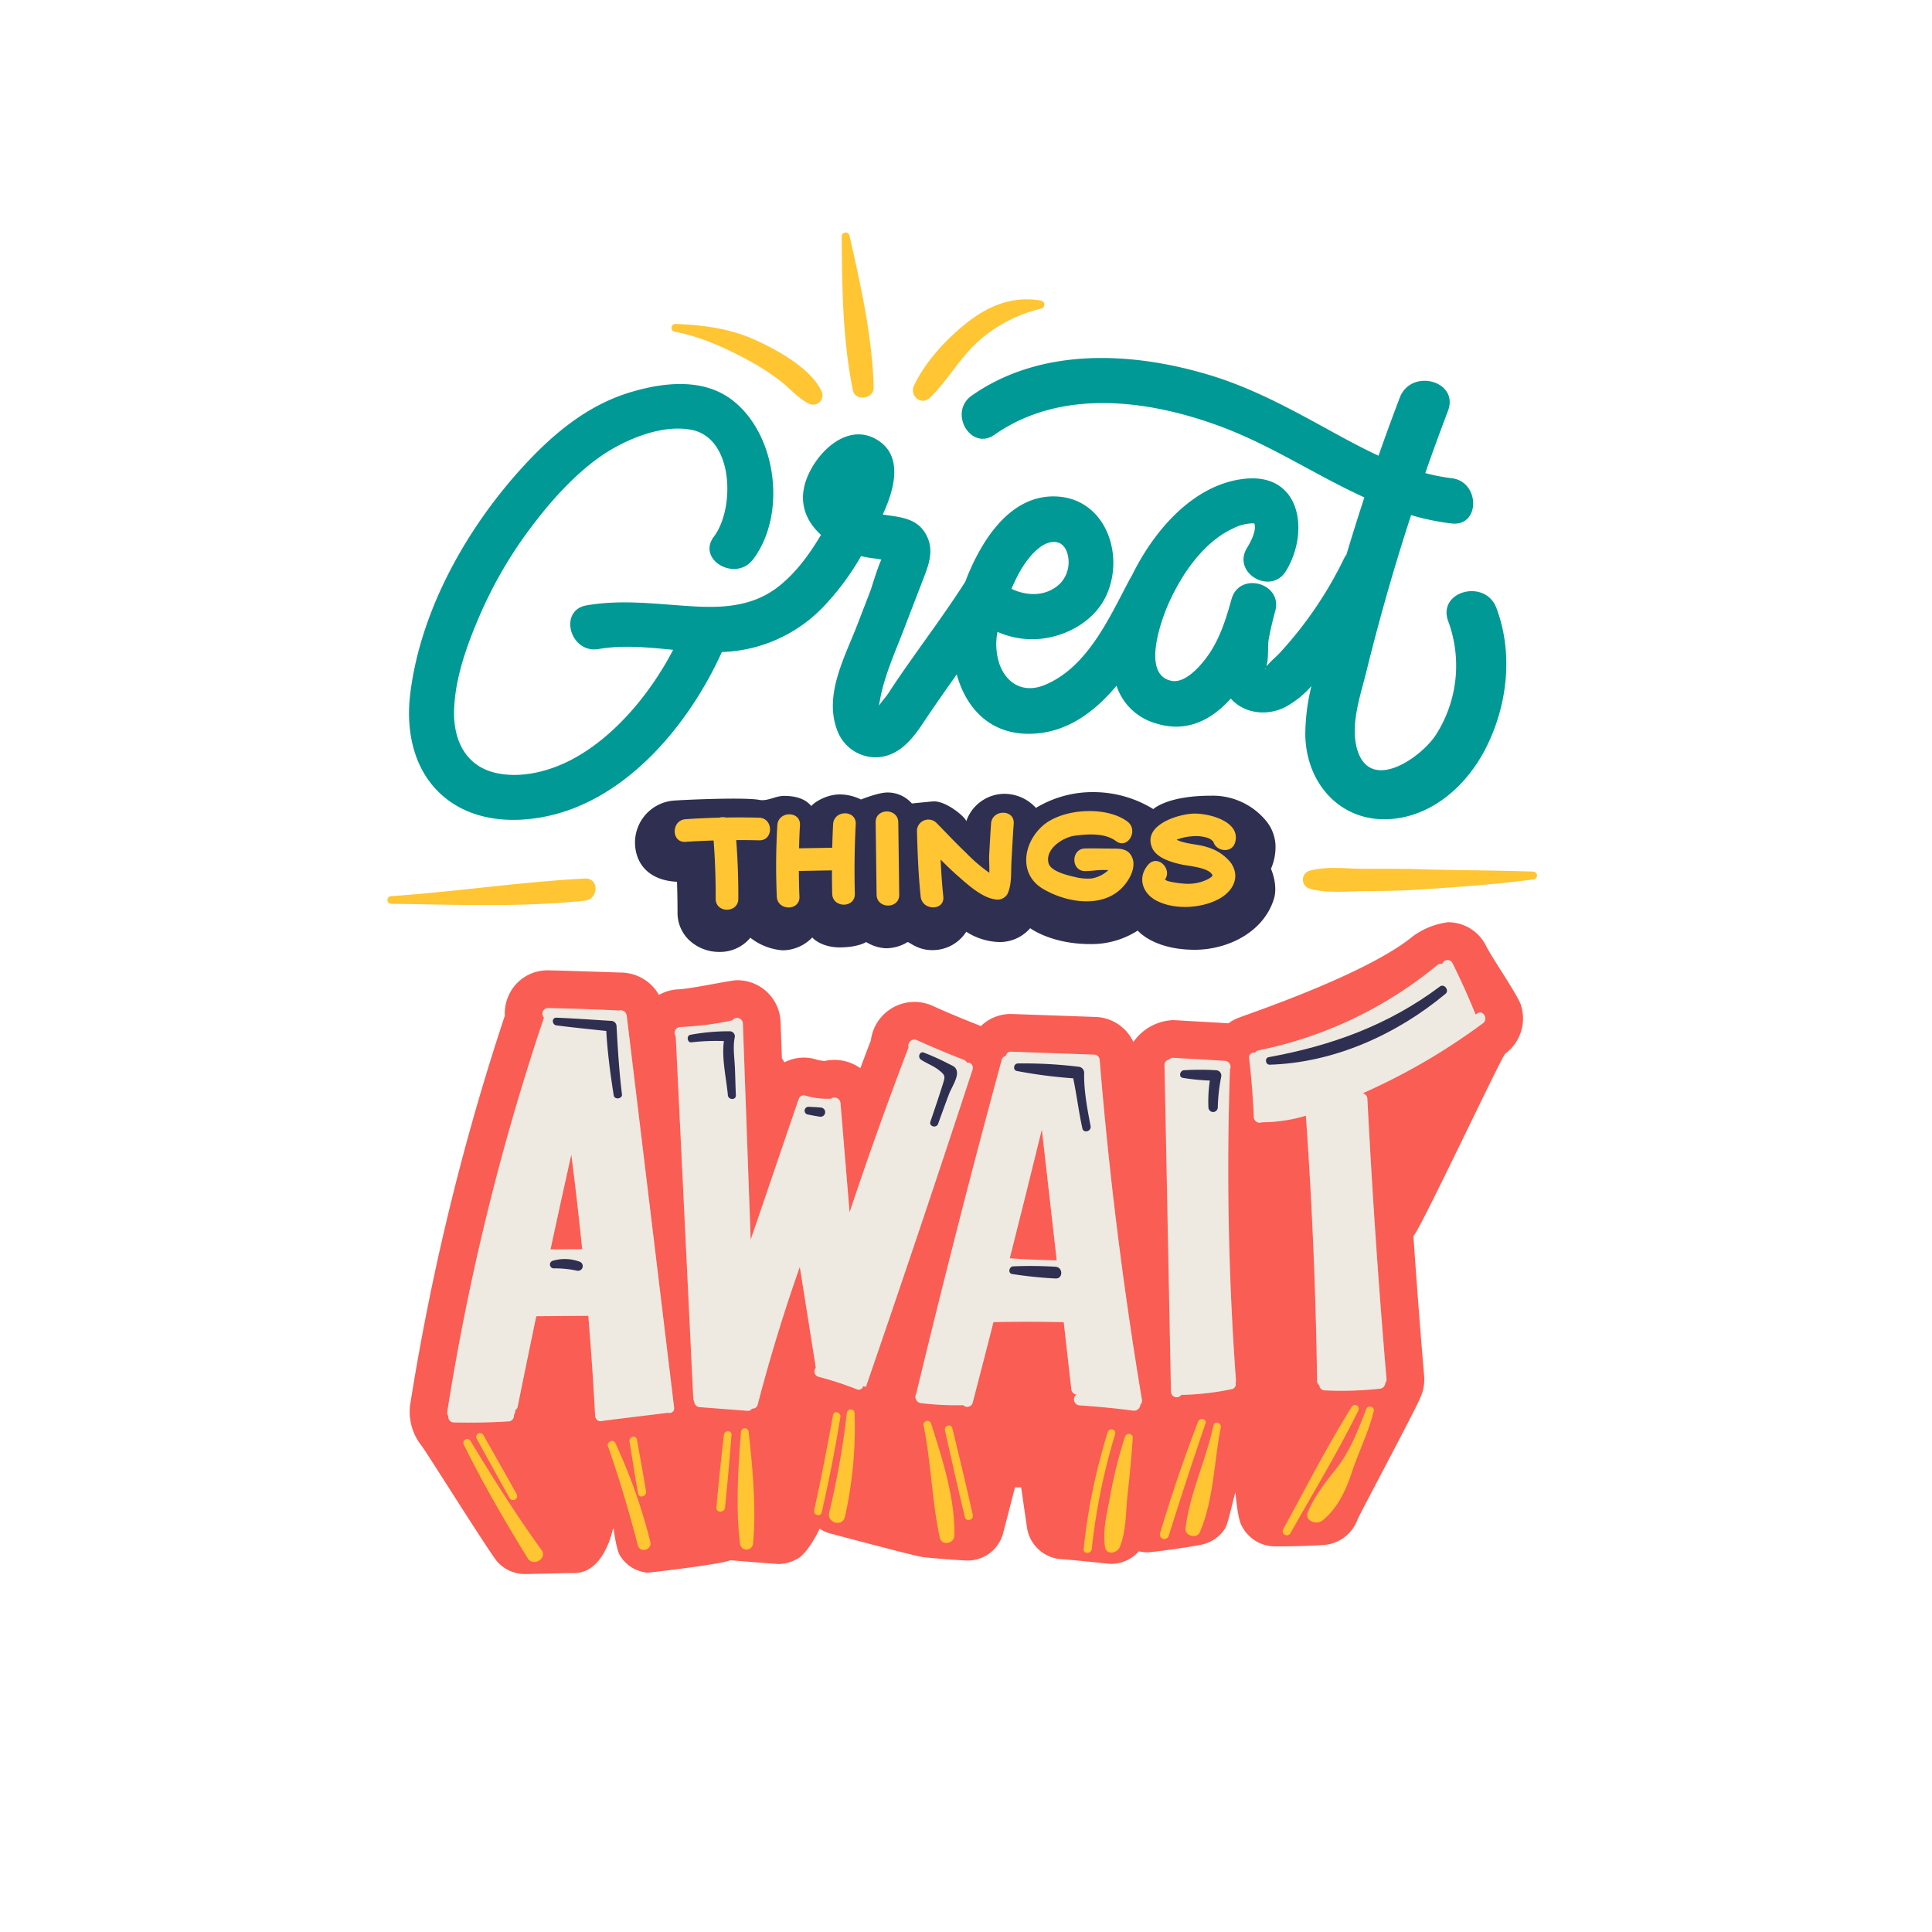 <svg id="Layer_1" height="512" viewBox="0 0 512 512" width="512" xmlns="http://www.w3.org/2000/svg" data-name="Layer 1"><path d="m338.02 223.91a10.963 10.963 0 0 0 -2.64-6.55 18.321 18.321 0 0 0 -14.48-6.49c-11.62 0-15.26 3.55-15.26 3.55a30.292 30.292 0 0 0 -15.6-4.5 29.076 29.076 0 0 0 -15.51 4.18 11.336 11.336 0 0 0 -8.21-3.73 10.764 10.764 0 0 0 -10.27 7.32c.23-.7-4.89-5.32-8.55-5.32-.4 0-5.84.56-5.84.56a8.543 8.543 0 0 0 -6.48-2.91c-2.47 0-7.01 1.86-7.01 1.86a12.667 12.667 0 0 0 -5.59-1.35c-4.26 0-7.76 2.91-7.5 3.11-.55-.42-1.92-2.72-7.34-2.72-2.25 0-4.33 1.48-6.53 1.06-3.77-.73-19-.07-22.77.19a11.174 11.174 0 0 0 -10.14 11.81c.41 5.82 4.54 9.4 11.11 9.7.09 2.55.14 5.21.14 8.05a10.013 10.013 0 0 0 2.92 7.26 11.572 11.572 0 0 0 8.16 3.28 10.415 10.415 0 0 0 8.22-3.76 15.8 15.8 0 0 0 8.47 3.33 10.937 10.937 0 0 0 7.95-3.42c0 .13 2.38 2.65 7.23 2.65 4.91 0 7.05-1.42 7.05-1.42a10.813 10.813 0 0 0 5.14 1.65 10.937 10.937 0 0 0 5.79-1.62c.38-.22 2.52 2.11 6.51 2.11a10.563 10.563 0 0 0 9.08-4.87 17.028 17.028 0 0 0 8.61 2.73 10.65 10.65 0 0 0 8.33-3.67s5.56 4.21 15.93 4.21a22.673 22.673 0 0 0 12.59-3.59c0 .06 4.17 5.1 15.11 5.1 8.45 0 18.07-4.42 20.93-13.37 1.21-3.79-.75-8.09-.75-8.09a14.464 14.464 0 0 0 1.2-6.33z" fill="#2f2f51"/><path d="m308.644 233.005c-.071-.23-.35-.274 0 0z" fill="#2f2f51"/><path d="m325.948 283.4a1.579 1.579 0 0 0 -1.31-2.26q-6.825-.405-13.66-.8a1.263 1.263 0 0 0 -1.14.49 1.357 1.357 0 0 0 -1.23 1.44q.855 43.275 1.71 86.57a1.515 1.515 0 0 0 2.74.82 72.253 72.253 0 0 0 13.35-1.52 1.3 1.3 0 0 0 1.02-1.68 1.478 1.478 0 0 0 .11-.69 769.982 769.982 0 0 1 -1.59-82.37z" fill="#efeae1"/><path d="m291.438 281.064c0-.03-.01-.05-.01-.08a1.482 1.482 0 0 0 -1.45-1.49l-22.01-.78a1.319 1.319 0 0 0 -1.41 1.13 1.344 1.344 0 0 0 -1.1 1.04q-11.97 44.07-22.65 88.48a1.681 1.681 0 0 0 1.22 2.48 78.092 78.092 0 0 0 11.23.54 1.5 1.5 0 0 0 2.51-.64q2.79-10.68 5.51-21.37 9.315-.2 18.62.02 1 8.895 2.02 17.79a1.552 1.552 0 0 0 1.37 1.39 1.574 1.574 0 0 0 .77 2.86c4.77.32 9.54.78 14.28 1.4a1.672 1.672 0 0 0 1.86-1.57 1.532 1.532 0 0 0 .42-1.35q-7.47-44.67-11.18-89.85zm-11.4 52.95q-6.225-.12-12.44-.55 4.3-17.055 8.5-34.14z" fill="#efeae1"/><path d="m166.088 269.154a1.649 1.649 0 0 0 -2.13-1.35c-.04 0-.06-.01-.1-.01q-9.315-.465-18.65-.64a1.49 1.49 0 0 0 -1.05 2.52 639.208 639.208 0 0 0 -25.62 104.4 1.508 1.508 0 0 0 .28 1.18 1.481 1.481 0 0 0 1.45 1.71q7.26.165 14.51-.27a1.514 1.514 0 0 0 1.42-1.7 2.84 2.84 0 0 0 .38-1.33 1.246 1.246 0 0 0 .61-.9q2.415-11.985 4.93-23.95l13.79-.11c.72 8.82 1.34 17.65 1.81 26.49a1.557 1.557 0 0 0 .27.8 1.147 1.147 0 0 0 1 .6 1.681 1.681 0 0 0 .89-.08q8.43-1.035 16.86-2.08l.12-.03c.9.23 1.93-.22 1.79-1.38q-6.285-51.93-12.56-103.87zm-20.2 61.96q2.7-12.585 5.52-25.15 1.605 12.525 2.88 25.08z" fill="#efeae1"/><path d="m391.438 268.6c-.12.09-.25.18-.38.27q-2.835-6.96-6.18-13.72a1.446 1.446 0 0 0 -2.65.32 1.518 1.518 0 0 0 -1.37.32 108.148 108.148 0 0 1 -47.34 22.57 1.275 1.275 0 0 0 -.9.61 1.291 1.291 0 0 0 -1.58 1.43q.9 7.815 1.24 15.68a1.542 1.542 0 0 0 2.14 1.33 40.911 40.911 0 0 0 11.65-1.74q2.475 35.085 2.97 70.28a1.368 1.368 0 0 0 .58 1.14 1.485 1.485 0 0 0 1.44 1.37 91.773 91.773 0 0 0 14.64-.45 1.592 1.592 0 0 0 1.42-1.54 1.3 1.3 0 0 0 .32-1.03q-3.165-37.095-5.07-74.28a1.454 1.454 0 0 0 -1.26-1.4c.94-.43 1.86-.86 2.77-1.28a166.546 166.546 0 0 0 29.1-17.3c1.54-1.136.022-3.726-1.54-2.58z" fill="#efeae1"/><path d="m256.238 281.6a1.49 1.49 0 0 0 -.83-.74q-6.3-2.43-12.44-5.22a1.615 1.615 0 0 0 -2.19 1.92q-8.31 21.675-15.63 43.72-1.2-14.49-2.41-28.98a1.6 1.6 0 0 0 -2.51-1.14 19.6 19.6 0 0 1 -6.8-.82 1.387 1.387 0 0 0 -1.8 1.18 1.65 1.65 0 0 0 -.21.42l-12.48 36.6-2.07-57.34a1.548 1.548 0 0 0 -2.8-.8 79.434 79.434 0 0 1 -13.83 1.77 1.544 1.544 0 0 0 -1.15 2.45c0 .02-.01.03-.01.05l4.65 95.97a1.529 1.529 0 0 0 .25.77 1.559 1.559 0 0 0 1.44 1.49q6.315.48 12.64.97a1.224 1.224 0 0 0 1.22-.58 1.381 1.381 0 0 0 1.52-1.07q4.815-18.48 11.16-36.48 2.115 13.365 4.24 26.72a1.476 1.476 0 0 0 .72 2.4 87.623 87.623 0 0 1 10.14 3.31 1.21 1.21 0 0 0 1.69-.83c.25.06.49.13.73.2q14.46-41.955 28.27-84.12a1.394 1.394 0 0 0 -1.51-1.82z" fill="#efeae1"/><path d="m396.573 161.143c-2.968-7.906-15.774-4.481-12.77 3.52a33.992 33.992 0 0 1 -3.162 29.9c-3.789 6.056-17.6 15.833-21 3.941-1.854-6.482.892-14.163 2.443-20.454q2.869-11.641 6.205-23.16 2.677-9.237 5.666-18.375a65.269 65.269 0 0 0 10.735 2.211c7.656.894 7.592-11.113 0-12a49.753 49.753 0 0 1 -6.976-1.353q2.886-8.278 6.01-16.472c3.04-7.97-9.757-11.417-12.77-3.521q-2.921 7.656-5.629 15.388c-4.417-2.046-8.706-4.378-12.867-6.664-10.287-5.65-20.444-11.227-31.735-14.657-20.617-6.263-44.8-7.505-63.2 5.39-6.278 4.4-.288 14.807 6.057 10.362 17.71-12.407 41.081-9.243 60.247-2.046 13.255 4.978 25.056 12.885 37.747 18.671q-2.476 7.53-4.744 15.128a6.517 6.517 0 0 0 -.683 1.129 103.466 103.466 0 0 1 -17 24.952c-.993 1.085-2.277 2.058-3.184 3.2a1.324 1.324 0 0 1 -.35.271c.635-1.816.286-5.334.619-7.152.456-2.492 1.038-4.952 1.713-7.394 2.061-7.455-9.495-10.63-11.571-3.19-1.368 4.9-2.867 9.787-5.664 14.088-1.818 2.8-6.252 8.311-10.191 7.58-8.279-1.536-2.583-16.7-.631-20.954 3.473-7.581 9.088-15.823 16.9-19.448a12.273 12.273 0 0 1 4.158-1.271 8.452 8.452 0 0 1 1.48-.044c.625 1.948-1.011 4.935-1.971 6.512-4.025 6.615 6.348 12.652 10.362 6.057 6.27-10.3 3.979-26.007-10.983-24.406-13.663 1.462-24.183 13.929-29.925 25.768a6.87 6.87 0 0 0 -.425.688c-5.446 10.186-11.184 23.493-22.685 28.212-5.3 2.176-9.912-.137-11.878-5.411a16.688 16.688 0 0 1 -.575-8.688 22.577 22.577 0 0 0 13.146 1.6c6.448-1.153 12.753-5.036 15.613-11.077 5.118-10.808-.067-25.979-13.379-26.413-12.109-.394-19.768 11.728-23.927 22.611-4.309 6.765-9.056 13.231-13.689 19.775-2.291 3.235-4.561 6.486-6.711 9.818-.5.77-1.72 2.117-2.449 3.259 1-7.031 3.961-13.416 6.536-20.111l4.893-12.721c1.494-3.883 3.22-7.763 1.381-11.839-2.328-5.159-7.143-5.264-11.813-6 2.868-6.229 5.77-15.512-1.627-19.878-8.308-4.9-17.01 4.474-19.027 11.874-1.512 5.547.618 10.063 4.278 13.4-3 5.051-6.506 9.9-11.109 13.573-6.515 5.2-14.251 5.837-22.3 5.391-9.683-.536-19.039-1.958-28.7-.285-7.595 1.315-4.375 12.881 3.19 11.571 6.538-1.132 13.133-.422 19.732.208-6.153 11.863-15.968 23.542-27.356 29.337-5.871 2.988-13.233 4.8-19.766 3.258-7.858-1.85-11.074-8.629-10.927-16.274.166-8.661 3.434-17.653 6.837-25.526a113.961 113.961 0 0 1 13.38-23.022c5.083-6.784 11.21-13.746 18.137-18.7 6.4-4.58 16.4-8.918 24.485-7.386 11.388 2.157 11.57 20.988 6.032 28.293-4.665 6.154 5.75 12.139 10.362 6.057 9.077-11.973 6.3-33.49-5.83-42.455-7.618-5.629-17.933-4.444-26.531-1.882-11.39 3.393-20.421 10.881-28.347 19.485-15.012 16.3-27.362 38.1-30.13 60.359-1.331 10.7 1.2 21.988 10.39 28.556 7.671 5.479 17.683 5.878 26.605 3.829 20.759-4.767 36.943-24.272 45.576-43.341.434-.019.867-.034 1.3-.065a38.854 38.854 0 0 0 25.36-11.681 69.018 69.018 0 0 0 10.233-13.681 31.224 31.224 0 0 0 3.976.681c.34.039.872.153 1.4.238-1.036 2.2-2.646 7.609-2.858 8.161l-3.5 9.086c-3.27 8.5-8.84 18.437-5.432 27.762a10.9 10.9 0 0 0 10.026 7.4c5.887.077 9.69-4.375 12.667-8.858 2.939-4.427 6-8.774 9.069-13.119 2.382 8.661 8.507 15.724 19 15.747 9.695.021 17.253-5.471 23.343-12.737a15.414 15.414 0 0 0 10.455 9.979c8.1 2.562 14.713-.872 19.835-6.589 3.409 3.9 9.437 4.774 14.377 2.29a25.086 25.086 0 0 0 6.984-5.592 54.92 54.92 0 0 0 -1.617 13.018c.252 13.329 10.044 23.774 23.8 22.107 10.628-1.289 19.148-9.2 23.917-18.444 5.855-11.355 7.479-25.258 2.937-37.355zm-121.1-16.019c2.54-1.979 5.873-2.356 7.207.991a8.236 8.236 0 0 1 -1.711 8.5c-3.623 3.524-8.714 3.424-12.917 1.433 1.732-4.048 3.992-8.248 7.422-10.924zm59.66 31.623c-.16.075-.3.136-.354.172a1.622 1.622 0 0 1 .355-.172zm.3.215c-.053.378-.47.949 0 0z" fill="#009995"/><path d="m201.172 216.7c-2.948-.084-5.892-.093-8.836-.047a3.448 3.448 0 0 0 -1.734.034c-2.973.073-5.945.2-8.917.411-3.831.266-3.86 6.268 0 6 2.475-.172 4.95-.282 7.426-.362.4 5.138.569 10.3.553 15.449-.012 3.861 5.987 3.866 6 0 .017-5.188-.151-10.382-.562-15.555 2.023 0 4.046.012 6.071.069 3.862.112 3.858-5.888-.001-5.999z" fill="#ffc533"/><path d="m220.782 218.428c-.112 2.074-.183 4.151-.236 6.229l-8.79.155c.051-2.042.124-4.083.245-6.121.229-3.857-5.772-3.844-6 0a184.368 184.368 0 0 0 -.138 18.907c.167 3.846 6.167 3.867 6 0-.1-2.26-.141-4.522-.158-6.785l8.766-.155c0 2.064.018 4.128.071 6.191.1 3.854 6.1 3.869 6 0-.155-6.139-.092-12.289.24-18.421.209-3.859-5.791-3.847-6 0z" fill="#ffc533"/><path d="m232.058 217.933c.1 6.388.153 12.776.249 19.164.058 3.857 6.058 3.869 6 0-.1-6.388-.153-12.776-.249-19.164-.058-3.857-6.058-3.869-6 0z" fill="#ffc533"/><path d="m262.643 218.26c-.2 2.768-.348 5.539-.5 8.31-.062 1.134.079 3.064.042 4.73a42.086 42.086 0 0 1 -6.131-5.256c-2.737-2.58-5.288-5.35-7.936-8.019a3.032 3.032 0 0 0 -5.118 2.122c.16 5.82.374 11.658.986 17.451.4 3.8 6.406 3.842 6 0-.344-3.257-.556-6.528-.709-9.8 1.439 1.452 2.9 2.881 4.439 4.226 2.62 2.29 6.311 5.732 9.866 6.3a3.1 3.1 0 0 0 3.388-1.379c1.217-2.5.924-5.813 1.076-8.548.188-3.378.358-6.758.6-10.133.274-3.857-5.727-3.84-6.003-.004z" fill="#ffc533"/><path d="m294.621 224.882c-3.386-.012-3.62-.078-7.006-.034-3.858.05-3.869 6.051 0 6 2.633-.034 3.08-.416 6.112-.253a8.489 8.489 0 0 1 -4.447 2.206 13.258 13.258 0 0 1 -4.4-.386c-1.977-.444-6.474-1.509-7.013-3.686-.952-3.847 3.933-6.852 6.92-7.253 3.535-.473 8.021-.773 10.964 1.424 3.1 2.311 6.09-2.895 3.028-5.181-5.633-4.206-17.348-3.511-22.567 1.22-5.151 4.669-6.229 12.8.161 16.6 5.778 3.439 14.662 5.142 20.214.453 2.323-1.962 5.128-6.333 3.091-9.432-1.164-1.76-3.184-1.671-5.057-1.678z" fill="#ffc533"/><path d="m319.9 224.5c-2.353-.813-5.706-.779-8.087-1.963a13.3 13.3 0 0 1 3.99-.9 10.426 10.426 0 0 1 3.759.271 4.29 4.29 0 0 1 1.479.659 2.076 2.076 0 0 0 .494.422c.6 2.638 4.979 3.367 5.815.155 1.453-5.579-7.193-7.638-11-7.532-4.064.113-13.478 2.972-11.079 8.938 1.161 2.886 5.306 4 8.015 4.587 1.77.381 7.141.764 8.009 2.786.118.276-.48.68-1.3 1.13a11.843 11.843 0 0 1 -5.425 1.162 24.581 24.581 0 0 1 -5.072-.719 2.426 2.426 0 0 1 -.732-.405l-.016-.012c1.971-2.886-2.027-6.744-4.469-3.923-2.917 3.371-1.562 7.556 2.188 9.521 4.753 2.491 11.907 2.084 16.553-.444 3.744-2.037 5.865-5.9 3.053-9.738a12.467 12.467 0 0 0 -6.175-3.995zm-11.258 8.5c-.35-.274-.071-.23 0 0z" fill="#ffc533"/><path d="m267.6 333.464q6.21.435 12.44.55l-3.94-34.69q-4.187 17.085-8.5 34.14z" fill="#fa5d53"/><path d="m145.888 331.114 8.4-.07q-1.275-12.555-2.88-25.08-2.82 12.57-5.52 25.15z" fill="#fa5d53"/><path d="m403.027 266.264c-.859-2.61-7.695-12.55-9.189-15.557a11.233 11.233 0 0 0 -10.093-6.307 20.027 20.027 0 0 0 -9.259 3.681c-12.479 10.308-45.007 21.052-45.939 21.532a11.363 11.363 0 0 0 -2.979 1.569c-.115-.01-14.463-.843-14.687-.843a13.5 13.5 0 0 0 -10.525 5.81 11.466 11.466 0 0 0 -10.03-6.647l-22.008-.777q-.212-.007-.417-.008a11.29 11.29 0 0 0 -7.96 3.222q-.456-.223-.931-.407c-3.977-1.536-7.988-3.217-11.92-5a11.649 11.649 0 0 0 -16.3 9.159q-1.4 3.66-2.786 7.4a11.8 11.8 0 0 0 -9.463-1.92 9.425 9.425 0 0 1 -2.206-.393 11.574 11.574 0 0 0 -3.357-.5 11.162 11.162 0 0 0 -5.11 1.267 10.869 10.869 0 0 0 -.659-1.1l-.348-9.606a11.472 11.472 0 0 0 -11.528-11.07c-1.842 0-12.062 2.272-15.494 2.41a11.518 11.518 0 0 0 -5.221 1.488 11.693 11.693 0 0 0 -10.185-5.932c-.278 0-12.988-.463-19.025-.585h-.222a11.246 11.246 0 0 0 -10.384 6.659 11.643 11.643 0 0 0 -1.022 5.372 652.057 652.057 0 0 0 -25.122 103.329 14.515 14.515 0 0 0 3.062 10.625c.879.99 18.115 28.518 20.052 30.7a9.763 9.763 0 0 0 7.168 3.295c1.186.026 10-.245 13.195-.245 7.929 0 10.217-11.3 10.32-11.812.068.044.131.094.2.136.042.75.74 5.592 1.644 7.021a9.51 9.51 0 0 0 7.255 4.539c.387.045 20.4-2.326 21.963-3.3.347.065 12.459 1.011 12.716 1.011a9.771 9.771 0 0 0 4.655-1.171c2.919-1.131 6.185-7.7 6.317-8.2a9.938 9.938 0 0 0 3 1.33c2.612.677 22.288 5.955 24.464 6.219 2.965.36 10.777.9 11.683.9a9.72 9.72 0 0 0 9.513-7.357c1.112-4.254 2.2-8.478 3.117-12.047h1.63s1.578 10.87 1.641 11.166a9.863 9.863 0 0 0 9.067 7.884c4.006.268 12.632 1.243 13.07 1.243a9.926 9.926 0 0 0 7.419-3.329 10.1 10.1 0 0 0 2.287.261c1.2 0 10.761-1.288 14.314-2.034a9.678 9.678 0 0 0 6.266-4.325c.917-1.455 2.362-9.013 2.771-9.487.021 1.205.639 7.3 1.639 8.846a9.9 9.9 0 0 0 8.362 5.418c1.425.069 10.76-.075 13.97-.429a10.3 10.3 0 0 0 8.328-6.652c.606-1.527 15.861-30 16.726-32.493a11.415 11.415 0 0 0 .937-5.635c-1.049-12.277-1.992-24.654-2.837-37.039 1.513-1.038 23.381-47.616 24.345-48.328a11.578 11.578 0 0 0 4.11-12.957zm-226.169 108.136-.12.03q-8.43 1.035-16.86 2.08a1.681 1.681 0 0 1 -.89.08 1.147 1.147 0 0 1 -1-.6 1.557 1.557 0 0 1 -.27-.8c-.47-8.84-1.09-17.67-1.81-26.49l-13.79.11q-2.5 11.97-4.93 23.95a1.246 1.246 0 0 1 -.61.9 2.84 2.84 0 0 1 -.38 1.33 1.514 1.514 0 0 1 -1.42 1.7q-7.245.435-14.51.27a1.481 1.481 0 0 1 -1.45-1.71 1.508 1.508 0 0 1 -.28-1.18 639.208 639.208 0 0 1 25.62-104.4 1.49 1.49 0 0 1 1.05-2.52q9.33.18 18.65.64c.04 0 .06.01.1.01a1.649 1.649 0 0 1 2.13 1.35q6.285 51.93 12.56 103.87c.14 1.164-.89 1.614-1.79 1.38zm51.89-7.06a1.21 1.21 0 0 1 -1.69.83 87.623 87.623 0 0 0 -10.14-3.31 1.476 1.476 0 0 1 -.72-2.4q-2.115-13.365-4.24-26.72-6.345 18.015-11.16 36.48a1.381 1.381 0 0 1 -1.52 1.07 1.224 1.224 0 0 1 -1.22.58q-6.315-.48-12.64-.97a1.559 1.559 0 0 1 -1.44-1.49 1.529 1.529 0 0 1 -.25-.77l-4.65-95.97c0-.02.01-.03.01-.05a1.544 1.544 0 0 1 1.15-2.45 79.434 79.434 0 0 0 13.83-1.77 1.548 1.548 0 0 1 2.8.8l2.07 57.34 12.48-36.6a1.65 1.65 0 0 1 .21-.42 1.387 1.387 0 0 1 1.8-1.18 19.6 19.6 0 0 0 6.8.82 1.6 1.6 0 0 1 2.51 1.14q1.2 14.49 2.41 28.98 7.335-22.035 15.63-43.72a1.615 1.615 0 0 1 2.19-1.92q6.15 2.79 12.44 5.22a1.49 1.49 0 0 1 .83.74 1.394 1.394 0 0 1 1.51 1.82q-13.815 42.165-28.27 84.12c-.24-.066-.478-.14-.73-.196zm73.45 4.92a1.672 1.672 0 0 1 -1.86 1.57c-4.74-.62-9.51-1.08-14.28-1.4a1.574 1.574 0 0 1 -.77-2.86 1.552 1.552 0 0 1 -1.37-1.39q-1.02-8.9-2.02-17.79-9.315-.21-18.62-.02-2.73 10.7-5.51 21.37a1.5 1.5 0 0 1 -2.51.64 78.092 78.092 0 0 1 -11.23-.54 1.681 1.681 0 0 1 -1.22-2.48q10.68-44.4 22.65-88.48a1.344 1.344 0 0 1 1.1-1.04 1.319 1.319 0 0 1 1.41-1.13l22.01.78a1.482 1.482 0 0 1 1.45 1.49c0 .03.01.05.01.08q3.705 45.15 11.18 89.85a1.532 1.532 0 0 1 -.418 1.354zm24.21-4.12a72.253 72.253 0 0 1 -13.35 1.52 1.515 1.515 0 0 1 -2.74-.82q-.855-43.29-1.71-86.57a1.357 1.357 0 0 1 1.23-1.44 1.263 1.263 0 0 1 1.14-.49q6.84.39 13.66.8a1.579 1.579 0 0 1 1.31 2.26 769.982 769.982 0 0 0 1.59 82.37 1.478 1.478 0 0 1 -.11.69 1.3 1.3 0 0 1 -1.02 1.684zm66.57-96.96a166.546 166.546 0 0 1 -29.1 17.3c-.91.42-1.83.85-2.77 1.28a1.454 1.454 0 0 1 1.26 1.4q1.905 37.185 5.07 74.28a1.3 1.3 0 0 1 -.32 1.03 1.592 1.592 0 0 1 -1.42 1.54 91.773 91.773 0 0 1 -14.64.45 1.485 1.485 0 0 1 -1.44-1.37 1.368 1.368 0 0 1 -.58-1.14q-.48-35.175-2.97-70.28a40.911 40.911 0 0 1 -11.65 1.74 1.542 1.542 0 0 1 -2.14-1.33q-.345-7.86-1.24-15.68a1.291 1.291 0 0 1 1.58-1.43 1.275 1.275 0 0 1 .9-.61 108.148 108.148 0 0 0 47.34-22.57 1.518 1.518 0 0 1 1.37-.32 1.446 1.446 0 0 1 2.65-.32q3.36 6.75 6.18 13.72c.13-.09.26-.18.38-.27 1.562-1.146 3.08 1.444 1.54 2.584z" fill="#fa5d53"/><g fill="#ffc533"><path d="m124.676 381.824a1.024 1.024 0 0 0 -1.767 1.033c5.077 10.278 10.924 20.337 16.929 30.1 1.46 2.374 5.29.049 3.7-2.161-6.782-9.396-12.87-19.056-18.862-28.972z"/><path d="m163.06 382.4c-.5-1.094-2.357-.319-1.956.825 3.032 8.653 5.615 17.436 7.93 26.3.559 2.141 3.843 1.236 3.315-.914a145.111 145.111 0 0 0 -9.289-26.211z"/><path d="m196.353 379.5c-.722 9.418-1.42 20.114-.248 29.493a1.736 1.736 0 0 0 3.469 0c.886-9.416-.148-20.1-1.158-29.493a1.032 1.032 0 0 0 -2.063 0z"/><path d="m224.418 374.514a217.594 217.594 0 0 1 -4.687 26.366c-.606 2.708 3.516 3.868 4.174 1.151a108.667 108.667 0 0 0 2.576-27.517 1.032 1.032 0 0 0 -2.063 0z"/><path d="m244.774 377.835c1.967 9.794 2.2 19.93 4.268 29.65.474 2.228 3.84 1.653 3.883-.526.193-9.894-3.181-20.337-6.161-29.672a1.032 1.032 0 0 0 -1.99.548z"/><path d="m298.126 380.747a122.736 122.736 0 0 0 -3.926 15.753c-.8 4.408-2.079 9.061-1.349 13.517.364 2.219 3.243 1.595 3.9 0 1.732-4.191 1.568-9.365 2.061-13.857.553-5.039 1.062-10.072 1.378-15.132.085-1.228-1.711-1.372-2.064-.281z"/><path d="m321.57 377.74c-1.918 9.167-6.312 18-7.4 27.317-.228 1.96 3.02 2.856 3.8 1.029 3.7-8.667 3.747-18.659 5.554-27.807.257-1.273-1.685-1.823-1.954-.539z"/><path d="m362.046 373.488c-2.3 5.811-4.265 11.167-8.193 16.063-2.768 3.451-5.535 7.057-7.247 11.15-1 2.39 2.32 3.494 3.865 2.25 3.98-3.2 6.211-7.98 7.767-12.729 1.793-5.47 4.432-10.563 5.8-16.185a1.032 1.032 0 0 0 -1.992-.549z"/><path d="m135.067 397.045a1.079 1.079 0 0 0 1.862-1.088c-2.919-5.248-5.891-10.467-8.847-15.694a1.016 1.016 0 0 0 -1.754 1.025c2.906 5.256 5.796 10.522 8.739 15.757z"/><path d="m171.209 395.225c-.746-4.6-1.606-9.172-2.424-13.755-.23-1.291-2.166-.735-1.959.54.747 4.6 1.453 9.209 2.273 13.8.25 1.39 2.333.79 2.11-.585z"/><path d="m191.834 380.26q-1.121 9.608-1.986 19.24c-.134 1.476 2.149 1.454 2.3 0q.978-9.611 1.72-19.24c.097-1.321-1.886-1.272-2.034 0z"/><path d="m220.756 374.978c-1.505 8.447-3.136 16.872-5 25.248-.292 1.312 1.719 1.873 2.019.557 1.91-8.374 3.59-16.781 4.938-25.265.204-1.272-1.727-1.836-1.957-.54z"/><path d="m252.393 378.5c-.311-1.283-2.259-.739-1.974.544 1.707 7.678 3.422 15.352 5.283 23 .331 1.362 2.4.784 2.094-.577-1.702-7.683-3.549-15.325-5.403-22.967z"/><path d="m293.574 379.5a157.225 157.225 0 0 0 -6.394 31c-.144 1.379 2.012 1.368 2.156 0a164.242 164.242 0 0 1 6.2-30.464c.377-1.255-1.57-1.783-1.962-.536z"/><path d="m317.509 376.726q-5.639 14.654-10.109 29.722a1.2 1.2 0 0 0 2.305.635q4.693-14.974 9.761-29.818c.434-1.252-1.496-1.739-1.957-.539z"/><path d="m358.223 372.793c-6.545 10.485-12.19 21.59-18.143 32.418a1.1 1.1 0 0 0 1.9 1.112c6.067-10.766 12.53-21.417 17.995-32.505a1.016 1.016 0 0 0 -1.752-1.025z"/></g><path d="m161.984 270.545c-4.833-.3-9.664-.644-14.5-.847-1.349-.057-1.267 1.886 0 2.047 4.386.558 8.785 1 13.182 1.469.333 5.721 1.075 11.423 1.976 17.078.194 1.221 2.331.948 2.179-.295-.734-6.006-1.1-12.009-1.431-18.048a1.441 1.441 0 0 0 -1.406-1.404z" fill="#2f2f51"/><path d="m194.7 274.975a1.346 1.346 0 0 0 -1.28-1.68 56.075 56.075 0 0 0 -10.451.935c-1.113.2-.871 2.127.27 1.995a58.742 58.742 0 0 1 8.6-.333c-.63 4.649.636 9.772 1.053 14.331.123 1.34 2.2 1.383 2.125 0-.125-2.44-.151-4.882-.261-7.322-.113-2.625-.565-5.32-.056-7.926z" fill="#2f2f51"/><path d="m251.379 281.911a65.944 65.944 0 0 0 -6.553-2.962c-1.128-.426-1.69 1.251-.783 1.856 1.491.994 3.373 1.673 4.761 2.78 1.745 1.392 1.729 1.59 1.034 3.8-1.036 3.3-2.151 6.581-3.268 9.856-.444 1.3 1.592 1.842 2.049.565q1.4-3.919 2.86-7.817c.6-1.614 2.461-4.374 2.1-6.077-.262-1.244-1.079-1.43-2.2-2.001z" fill="#2f2f51"/><path d="m285.728 282.687a118.405 118.405 0 0 0 -15.983-.86c-1.108 0-1.428 1.784-.27 1.995a126.658 126.658 0 0 0 14.941 1.942c.919 4.386 1.455 8.862 2.416 13.25.314 1.433 2.455.818 2.185-.6-.877-4.6-1.813-9.444-1.7-14.141a1.629 1.629 0 0 0 -1.589-1.586z" fill="#2f2f51"/><path d="m322.255 283.623a70.073 70.073 0 0 0 -8.5 0c-1.066.1-1.506 1.8-.274 2.026a57.07 57.07 0 0 0 7.134.71 37.8 37.8 0 0 0 -.371 7.142 1.243 1.243 0 0 0 2.484 0 46.576 46.576 0 0 1 .893-8.087 1.436 1.436 0 0 0 -1.366-1.791z" fill="#2f2f51"/><path d="m381.615 261.421c-13.647 10.226-28.734 15.7-45.4 18.74-1.132.206-.863 2.029.27 1.995 17.014-.509 33.664-8 46.612-18.808 1.061-.882-.364-2.765-1.482-1.927z" fill="#2f2f51"/><path d="m153.565 334.347a11.349 11.349 0 0 0 -7.1-.222 1.028 1.028 0 0 0 .272 2.01 27.831 27.831 0 0 1 6.168.607 1.243 1.243 0 0 0 .66-2.395z" fill="#2f2f51"/><path d="m217.5 293.509c-1.087-.1-2.173-.147-3.263-.2a1.036 1.036 0 0 0 -.274 2.026c1.069.209 2.134.42 3.211.582a1.221 1.221 0 1 0 .326-2.408z" fill="#2f2f51"/><path d="m279.749 335.706a104.885 104.885 0 0 0 -11.243-.109c-1.1.04-1.475 1.846-.274 2.026a108.525 108.525 0 0 0 11.517 1.193c2.014.084 1.979-2.968 0-3.11z" fill="#2f2f51"/><path d="m155.008 232.821c-17.205.9-34.2 3.492-51.355 4.667a1.016 1.016 0 0 0 0 2.031c17.23.2 34.144.976 51.355-.838 3.671-.388 3.829-6.06 0-5.86z" fill="#ffc533"/><path d="m406.349 230.98c-10.1-.348-20.209-.322-30.311-.631-4.888-.15-9.785-.1-14.675-.116-4.679-.018-9.815-.726-14.345.532a2.458 2.458 0 0 0 0 4.7c4.49 1.365 9.682.724 14.345.69 4.89-.036 9.794-.079 14.675-.4 10.06-.663 20.32-1.364 30.311-2.7a1.04 1.04 0 0 0 0-2.075z" fill="#ffc533"/><path d="m200.271 90.148c-6.735-3.089-13.935-4.04-21.292-4.3-1.142-.041-1.43 1.8-.274 2.026 6.9 1.326 13.265 4.185 19.431 7.509a65.133 65.133 0 0 1 8.434 5.38c2.6 1.969 4.806 4.69 7.708 6.171a2.49 2.49 0 0 0 3.378-3.378c-2.848-5.969-11.587-10.749-17.385-13.408z" fill="#ffc533"/><path d="m223.063 62.616c.1 13.531.234 27.411 2.948 40.753.634 3.116 5.616 2.4 5.525-.748-.396-13.571-3.456-27.121-6.436-40.281a1.044 1.044 0 0 0 -2.037.276z" fill="#ffc533"/><path d="m275.98 79.674c-6.949-1.245-13.118.925-18.73 5.091-5.792 4.3-11.936 10.859-15.03 17.406-1.255 2.655 1.907 5.449 4.2 3.238 4.6-4.441 7.717-10.213 12.474-14.624a38.066 38.066 0 0 1 17.09-9.016 1.094 1.094 0 0 0 -.004-2.095z" fill="#ffc533"/></svg>